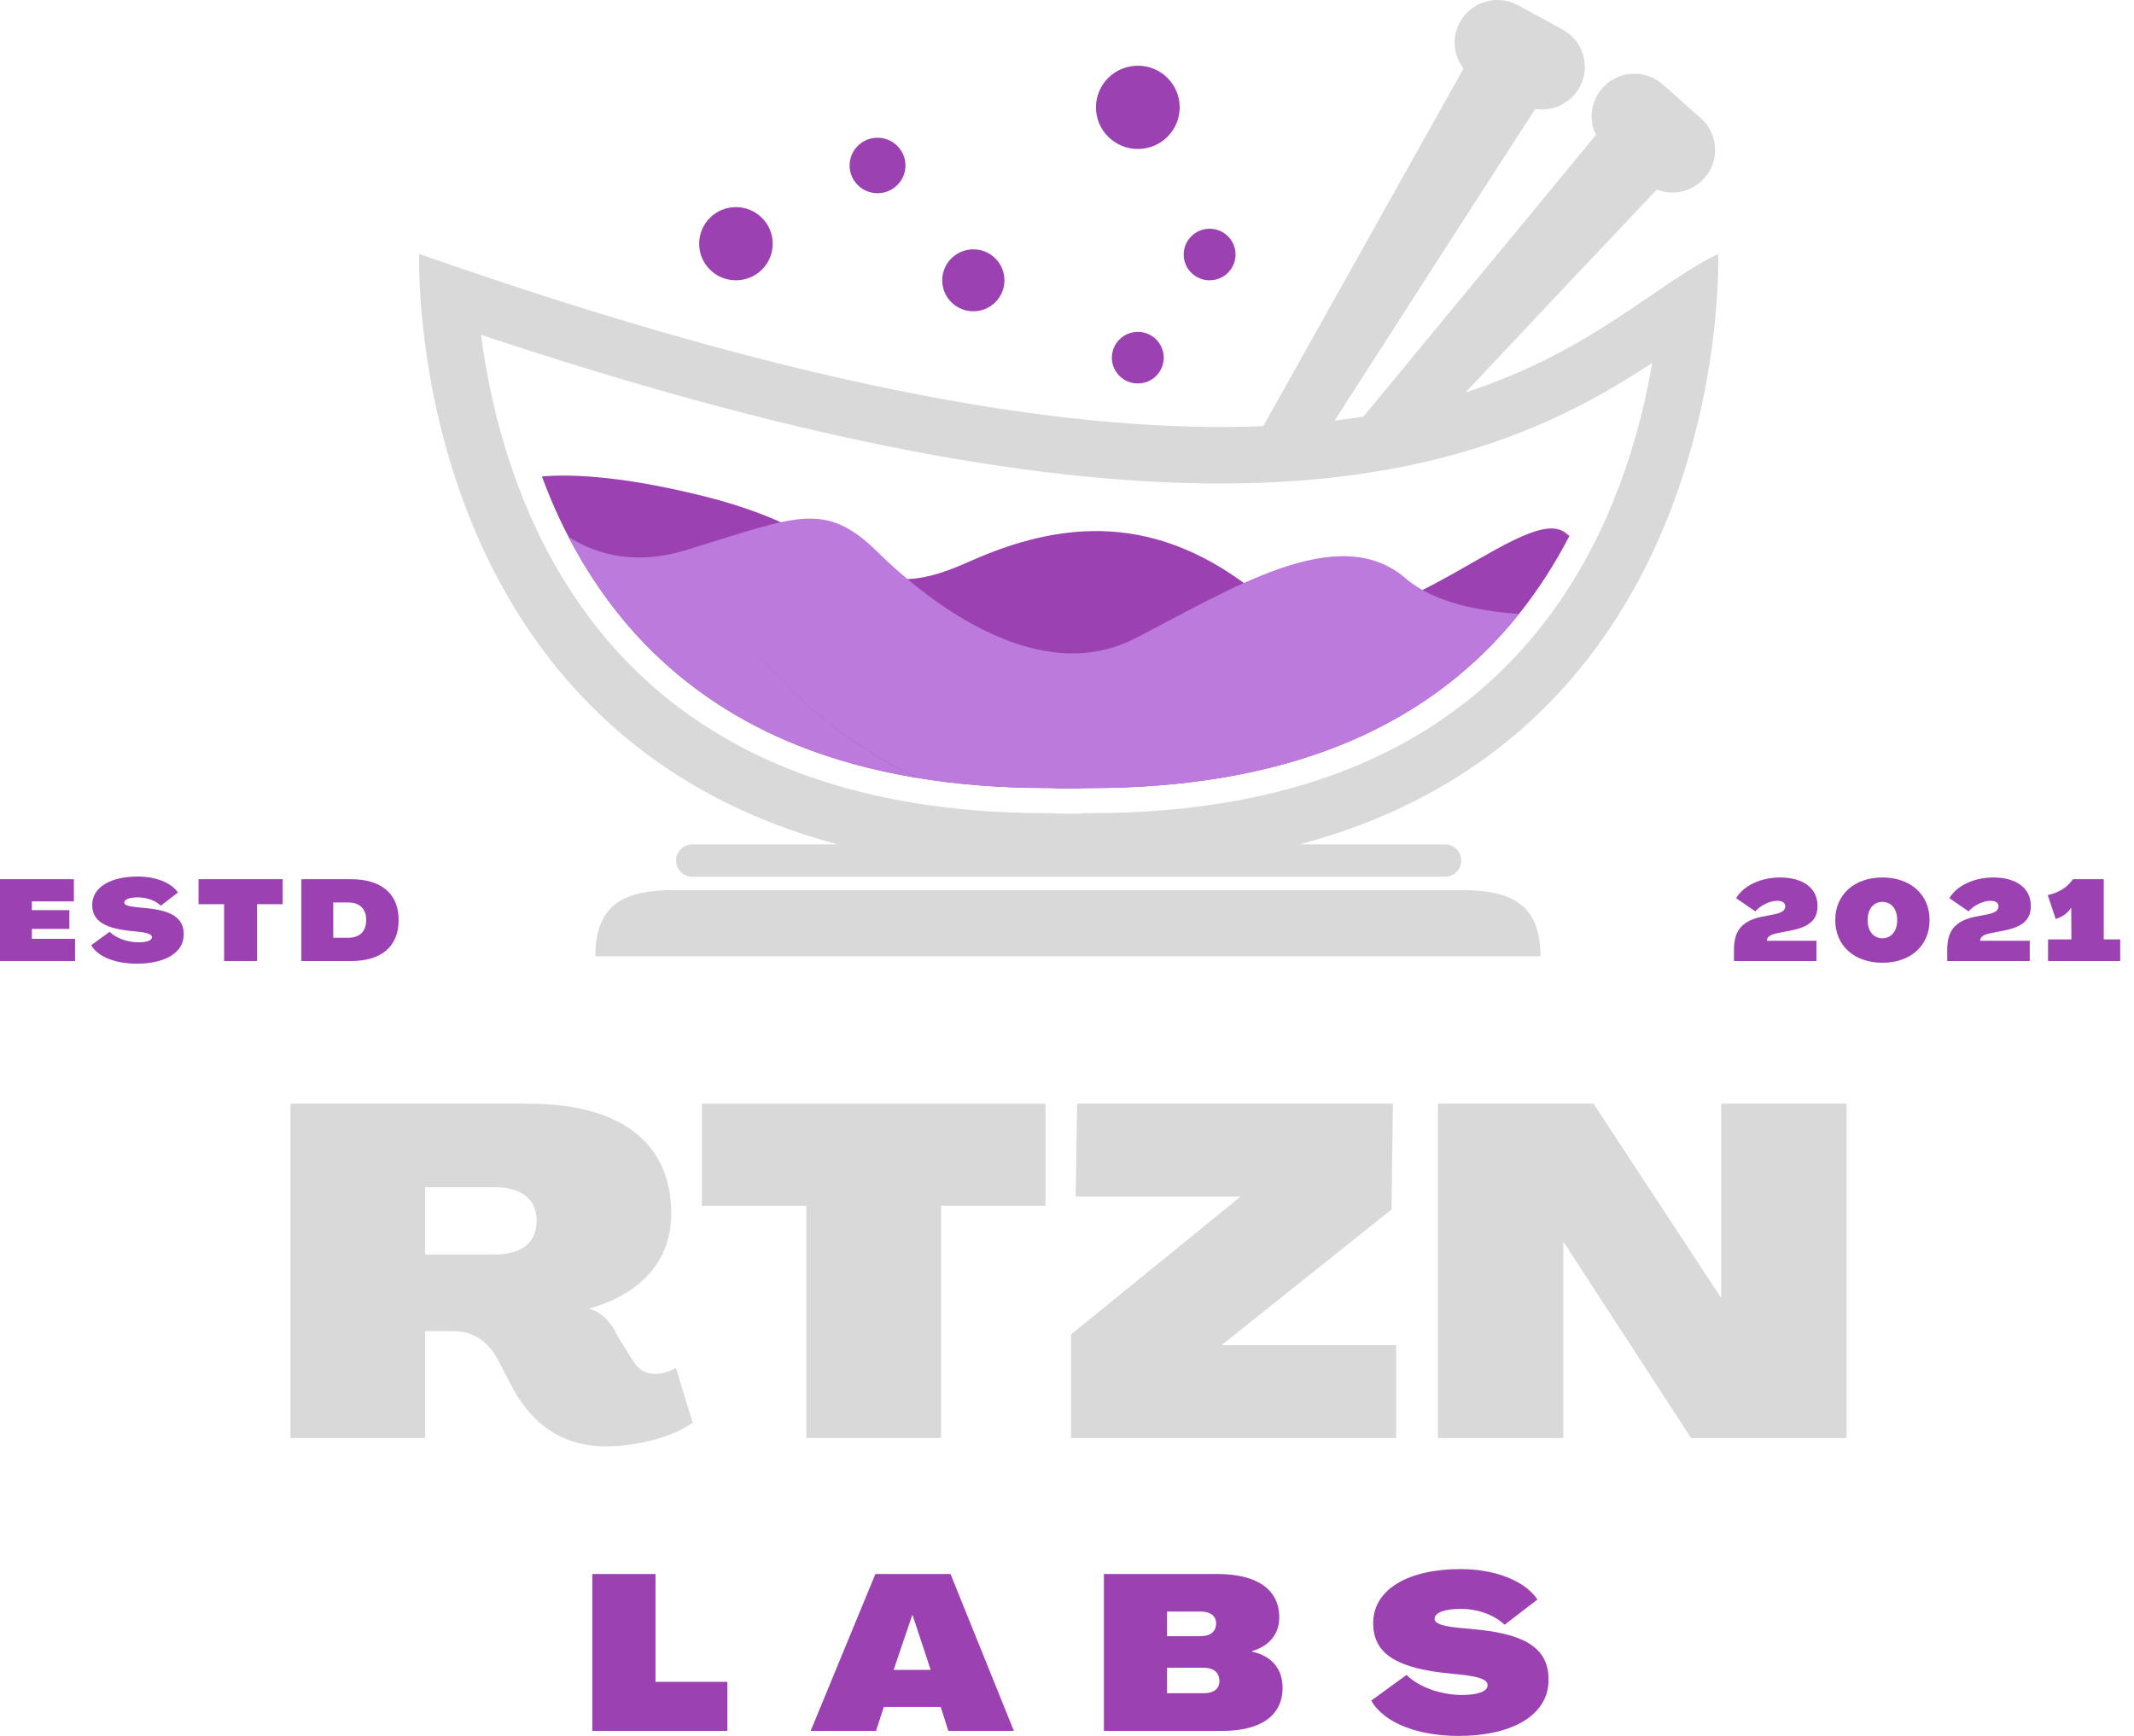 <svg width="118" height="96" viewBox="0 0 118 96" fill="none" xmlns="http://www.w3.org/2000/svg">
<path d="M69.71 32.964C64 28.255 58.658 28.778 53.53 31.087C47.301 33.886 48.093 29.744 39.005 27.463C34.658 26.374 31.803 26.2 29.965 26.347C30.27 27.162 30.595 27.962 30.959 28.727C32.211 31.368 33.798 33.688 35.683 35.636C38.012 38.036 40.851 39.917 44.126 41.224C48.034 42.784 52.663 43.576 57.886 43.576H58.064L58.274 43.584L58.349 43.587C58.393 43.587 58.666 43.603 59.113 43.611C59.533 43.603 59.802 43.592 59.842 43.587L60.087 43.58H60.305C65.52 43.58 70.137 42.792 74.038 41.239C77.308 39.941 80.147 38.068 82.472 35.676C84.155 33.95 85.596 31.922 86.78 29.641C86.713 29.586 86.65 29.53 86.574 29.475C84.151 27.535 75.416 37.676 69.71 32.964Z" fill="#9B41B2"/>
<path d="M77.716 31.977C74.002 28.778 68.058 32.587 62.776 35.3C57.494 38.016 51.522 33.47 48.497 30.5C45.622 27.681 44.046 28.556 38.301 30.306C35.287 31.332 33.018 30.703 31.43 29.685C32.603 31.93 34.028 33.93 35.683 35.636C38.012 38.036 40.851 39.921 44.122 41.227C46.145 42.031 48.358 42.629 50.742 43.025C41.211 38.527 38.439 30.267 38.439 30.267C38.439 30.267 41.219 38.535 50.766 43.025C52.991 43.39 55.367 43.58 57.882 43.58H58.06L58.274 43.588H58.345C58.393 43.592 58.662 43.607 59.113 43.611C59.529 43.607 59.798 43.592 59.838 43.588L60.083 43.584H60.305C65.516 43.584 70.133 42.796 74.038 41.243C77.304 39.941 80.144 38.068 82.472 35.676C83.002 35.133 83.505 34.555 83.989 33.95C81.906 33.811 79.3 33.348 77.716 31.977Z" fill="#BC7BDC"/>
<path d="M62.919 18.352C62.127 18.352 61.481 18.994 61.481 19.782C61.481 20.569 62.127 21.207 62.919 21.207C63.706 21.207 64.348 20.569 64.348 19.782C64.352 18.994 63.706 18.352 62.919 18.352Z" fill="#9B41B2"/>
<path d="M66.886 12.65C66.094 12.65 65.453 13.291 65.453 14.079C65.453 14.867 66.094 15.501 66.886 15.501C67.678 15.501 68.32 14.863 68.32 14.079C68.32 13.287 67.678 12.65 66.886 12.65Z" fill="#9B41B2"/>
<path d="M62.919 3.634C61.639 3.634 60.602 4.663 60.602 5.938C60.602 7.209 61.639 8.239 62.919 8.239C64.194 8.239 65.231 7.209 65.231 5.938C65.231 4.663 64.198 3.634 62.919 3.634Z" fill="#9B41B2"/>
<path d="M48.525 7.617C47.669 7.617 46.98 8.306 46.98 9.149C46.98 10.001 47.669 10.686 48.525 10.686C49.372 10.686 50.069 9.997 50.069 9.149C50.065 8.302 49.372 7.617 48.525 7.617Z" fill="#9B41B2"/>
<path d="M40.692 11.454C39.568 11.454 38.661 12.361 38.661 13.477C38.661 14.598 39.568 15.501 40.692 15.501C41.817 15.501 42.728 14.598 42.728 13.477C42.728 12.361 41.817 11.454 40.692 11.454Z" fill="#9B41B2"/>
<path d="M53.823 13.79C52.869 13.79 52.1 14.559 52.1 15.501C52.1 16.447 52.869 17.215 53.823 17.215C54.773 17.215 55.541 16.447 55.541 15.501C55.541 14.559 54.773 13.79 53.823 13.79Z" fill="#9B41B2"/>
<path d="M95.004 14.044C91.544 15.711 88.055 19.421 81.034 21.702C84.38 18.142 89.033 13.204 91.611 10.488C92.506 10.832 93.559 10.618 94.236 9.862C95.108 8.896 95.024 7.403 94.05 6.54L91.951 4.675C90.977 3.812 89.481 3.891 88.609 4.865C87.952 5.598 87.841 6.627 88.249 7.463L75.392 23.036C74.873 23.119 74.346 23.195 73.796 23.262C76.845 18.51 82.349 9.945 84.895 6.025C85.853 6.176 86.847 5.728 87.342 4.829C87.972 3.689 87.548 2.259 86.404 1.634L83.937 0.288C82.789 -0.334 81.351 0.086 80.726 1.226C80.258 2.069 80.369 3.075 80.924 3.792L69.852 23.567C59.763 23.975 45.199 21.781 23.182 14.044C23.182 14.044 22.22 40.293 46.327 46.696H38.289C37.79 46.696 37.386 47.096 37.386 47.591C37.386 48.086 37.79 48.486 38.289 48.486H79.898C80.397 48.486 80.801 48.086 80.801 47.591C80.801 47.096 80.397 46.696 79.898 46.696H71.86C95.967 40.297 95.004 14.044 95.004 14.044ZM90.95 22.149C90.356 24.755 89.512 27.21 88.443 29.447C87.129 32.191 85.457 34.611 83.482 36.638C81.015 39.172 78.013 41.156 74.56 42.53C70.494 44.15 65.698 44.969 60.309 44.969H60.305C60.246 44.969 60.186 44.969 60.131 44.969L59.917 44.977H59.921C59.921 44.977 59.624 44.997 59.093 45.001C58.563 44.993 58.27 44.977 58.266 44.977H58.27L58.06 44.969C57.996 44.969 57.941 44.969 57.882 44.969C52.481 44.969 47.677 44.146 43.603 42.518C40.142 41.136 37.14 39.145 34.673 36.602C32.682 34.551 31.007 32.1 29.688 29.325C28.619 27.067 27.78 24.589 27.201 21.963C26.924 20.7 26.73 19.54 26.599 18.514C43.199 24.046 56.615 26.739 67.512 26.739C67.516 26.739 67.516 26.739 67.52 26.739C68.949 26.739 70.299 26.691 71.586 26.596H71.658V26.592C73.622 26.454 75.424 26.216 77.083 25.903H77.091C83.779 24.644 88.138 22.189 91.362 20.067C91.243 20.724 91.108 21.425 90.95 22.149Z" fill="#D9D9D9"/>
<path d="M80.773 49.222H37.323C34.507 49.222 32.919 50.006 32.919 52.885H85.18C85.176 50.01 83.588 49.222 80.773 49.222Z" fill="#D9D9D9"/>
<path d="M33.498 79.988C35.245 79.988 37.248 79.45 38.302 78.677L37.375 75.648C37.094 75.826 36.607 75.981 36.246 75.981C35.605 75.981 35.217 75.648 34.936 75.157L34.14 73.874C33.78 73.106 33.316 72.591 32.6 72.385V72.362C35.502 71.538 37.118 69.665 37.118 67.123C37.118 63.191 34.318 61.037 29.234 61.037H16.06V79.525H23.508V73.617H25.1C26.177 73.617 26.949 74.183 27.488 75.11L28.208 76.496C29.159 78.396 30.774 79.988 33.498 79.988ZM23.508 69.38V65.658H27.361C28.85 65.658 29.673 66.327 29.673 67.507C29.673 68.715 28.85 69.38 27.333 69.38H23.508Z" fill="#D9D9D9"/>
<path d="M44.587 79.525H52.035V66.683H57.812V61.037H38.81V66.683H44.587V79.525Z" fill="#D9D9D9"/>
<path d="M59.222 79.525H77.2V74.389H67.546L76.943 66.889L77.022 61.037H59.559L59.48 66.172H68.599L59.222 73.799V79.525Z" fill="#D9D9D9"/>
<path d="M79.508 79.525H86.442V68.738H86.493L93.506 79.525H102.107V61.037H95.173V71.744H95.149L88.113 61.037H79.508V79.525Z" fill="#D9D9D9"/>
<path d="M32.753 95.723H40.221V93.01H36.246V87.047H32.753V95.723Z" fill="#9B41B2"/>
<path d="M44.825 95.723H48.44L48.872 94.396H52.016L52.44 95.723H56.063L52.559 87.047H48.405L44.825 95.723ZM49.414 92.349L50.44 89.324H50.464L51.462 92.349H49.414Z" fill="#9B41B2"/>
<path d="M61.04 95.723H67.582C69.728 95.723 70.92 94.868 70.92 93.339C70.92 92.29 70.318 91.577 69.233 91.339V91.312C70.195 91.023 70.737 90.361 70.737 89.447C70.737 87.902 69.51 87.047 67.316 87.047H61.04V95.723ZM64.532 90.484V89.122H66.378C66.932 89.122 67.245 89.363 67.245 89.783C67.245 90.231 66.932 90.484 66.378 90.484H64.532ZM64.532 93.64V92.23H66.56C67.11 92.23 67.427 92.496 67.427 92.975C67.427 93.398 67.11 93.64 66.56 93.64H64.532Z" fill="#9B41B2"/>
<path d="M80.653 96C83.627 96 85.639 94.844 85.627 92.892C85.627 91.24 84.483 90.421 81.81 90.132L80.57 90.013C79.703 89.918 79.315 89.771 79.327 89.518C79.327 89.181 79.905 88.975 80.737 88.975C81.651 88.963 82.618 89.288 83.196 89.854L85.013 88.457C84.316 87.411 82.653 86.774 80.76 86.774C77.929 86.774 75.941 87.855 75.93 89.759C75.93 91.351 77.062 92.167 79.691 92.496L80.895 92.626C81.845 92.733 82.257 92.903 82.257 93.192C82.257 93.541 81.715 93.735 80.836 93.735C79.675 93.735 78.448 93.299 77.775 92.626L75.823 94.048C76.583 95.362 78.547 96 80.653 96Z" fill="#9B41B2"/>
<path d="M95.88 53.148H100.442V52.027H97.701C97.701 51.81 97.884 51.683 98.311 51.6L98.996 51.465C100.058 51.263 100.501 50.859 100.501 50.107C100.505 49.081 99.658 48.527 98.426 48.527C97.389 48.527 96.415 48.962 95.999 49.671L97.06 50.4C97.377 50.044 97.88 49.818 98.26 49.818C98.525 49.818 98.715 49.905 98.715 50.119C98.715 50.352 98.537 50.475 98.109 50.566L97.551 50.673C96.371 50.883 95.88 51.414 95.88 52.518V53.148Z" fill="#9B41B2"/>
<path d="M104.087 53.243C105.635 53.243 106.696 52.304 106.696 50.883C106.696 49.465 105.635 48.527 104.087 48.527C102.543 48.527 101.481 49.465 101.481 50.883C101.481 52.304 102.543 53.243 104.087 53.243ZM104.087 51.889C103.604 51.889 103.271 51.501 103.271 50.883C103.271 50.261 103.604 49.877 104.087 49.877C104.574 49.877 104.907 50.261 104.907 50.883C104.907 51.501 104.574 51.889 104.087 51.889Z" fill="#9B41B2"/>
<path d="M107.673 53.148H112.235V52.027H109.495C109.495 51.81 109.677 51.683 110.105 51.6L110.79 51.465C111.851 51.263 112.294 50.859 112.294 50.107C112.298 49.081 111.451 48.527 110.219 48.527C109.182 48.527 108.208 48.962 107.792 49.671L108.853 50.4C109.17 50.044 109.673 49.818 110.053 49.818C110.318 49.818 110.508 49.905 110.508 50.119C110.508 50.352 110.33 50.475 109.903 50.566L109.344 50.673C108.164 50.883 107.673 51.414 107.673 52.518V53.148Z" fill="#9B41B2"/>
<path d="M113.247 53.148H117.238V51.952H116.328V48.622H114.625C114.316 49.073 113.853 49.362 113.231 49.501L113.671 50.824C114.047 50.697 114.328 50.507 114.526 50.198H114.53L114.538 51.952H113.247V53.148Z" fill="#9B41B2"/>
<path d="M0 53.148H4.15V51.92H1.762V51.37H3.837V50.333H1.762V49.849H4.086V48.622H0V53.148Z" fill="#9B41B2"/>
<path d="M7.566 53.294C9.118 53.294 10.167 52.689 10.159 51.671C10.159 50.808 9.562 50.38 8.168 50.23L7.518 50.166C7.067 50.119 6.865 50.044 6.873 49.909C6.873 49.735 7.174 49.628 7.609 49.628C8.085 49.62 8.587 49.79 8.892 50.087L9.839 49.358C9.474 48.812 8.607 48.475 7.621 48.475C6.144 48.475 5.107 49.042 5.099 50.036C5.099 50.867 5.689 51.295 7.063 51.465L7.689 51.532C8.188 51.588 8.401 51.679 8.401 51.829C8.401 52.011 8.116 52.111 7.657 52.111C7.055 52.111 6.414 51.885 6.061 51.532L5.044 52.273C5.439 52.958 6.465 53.294 7.566 53.294Z" fill="#9B41B2"/>
<path d="M12.392 53.148H14.213V50.004H15.631V48.622H10.978V50.004H12.392V53.148Z" fill="#9B41B2"/>
<path d="M16.665 53.148H19.401C21.1 53.148 22.043 52.336 22.043 50.883C22.043 49.434 21.1 48.622 19.401 48.622H16.665V53.148ZM18.427 51.861V49.909H19.243C19.892 49.909 20.249 50.257 20.249 50.883C20.249 51.509 19.892 51.861 19.243 51.861H18.427Z" fill="#9B41B2"/>
</svg>
